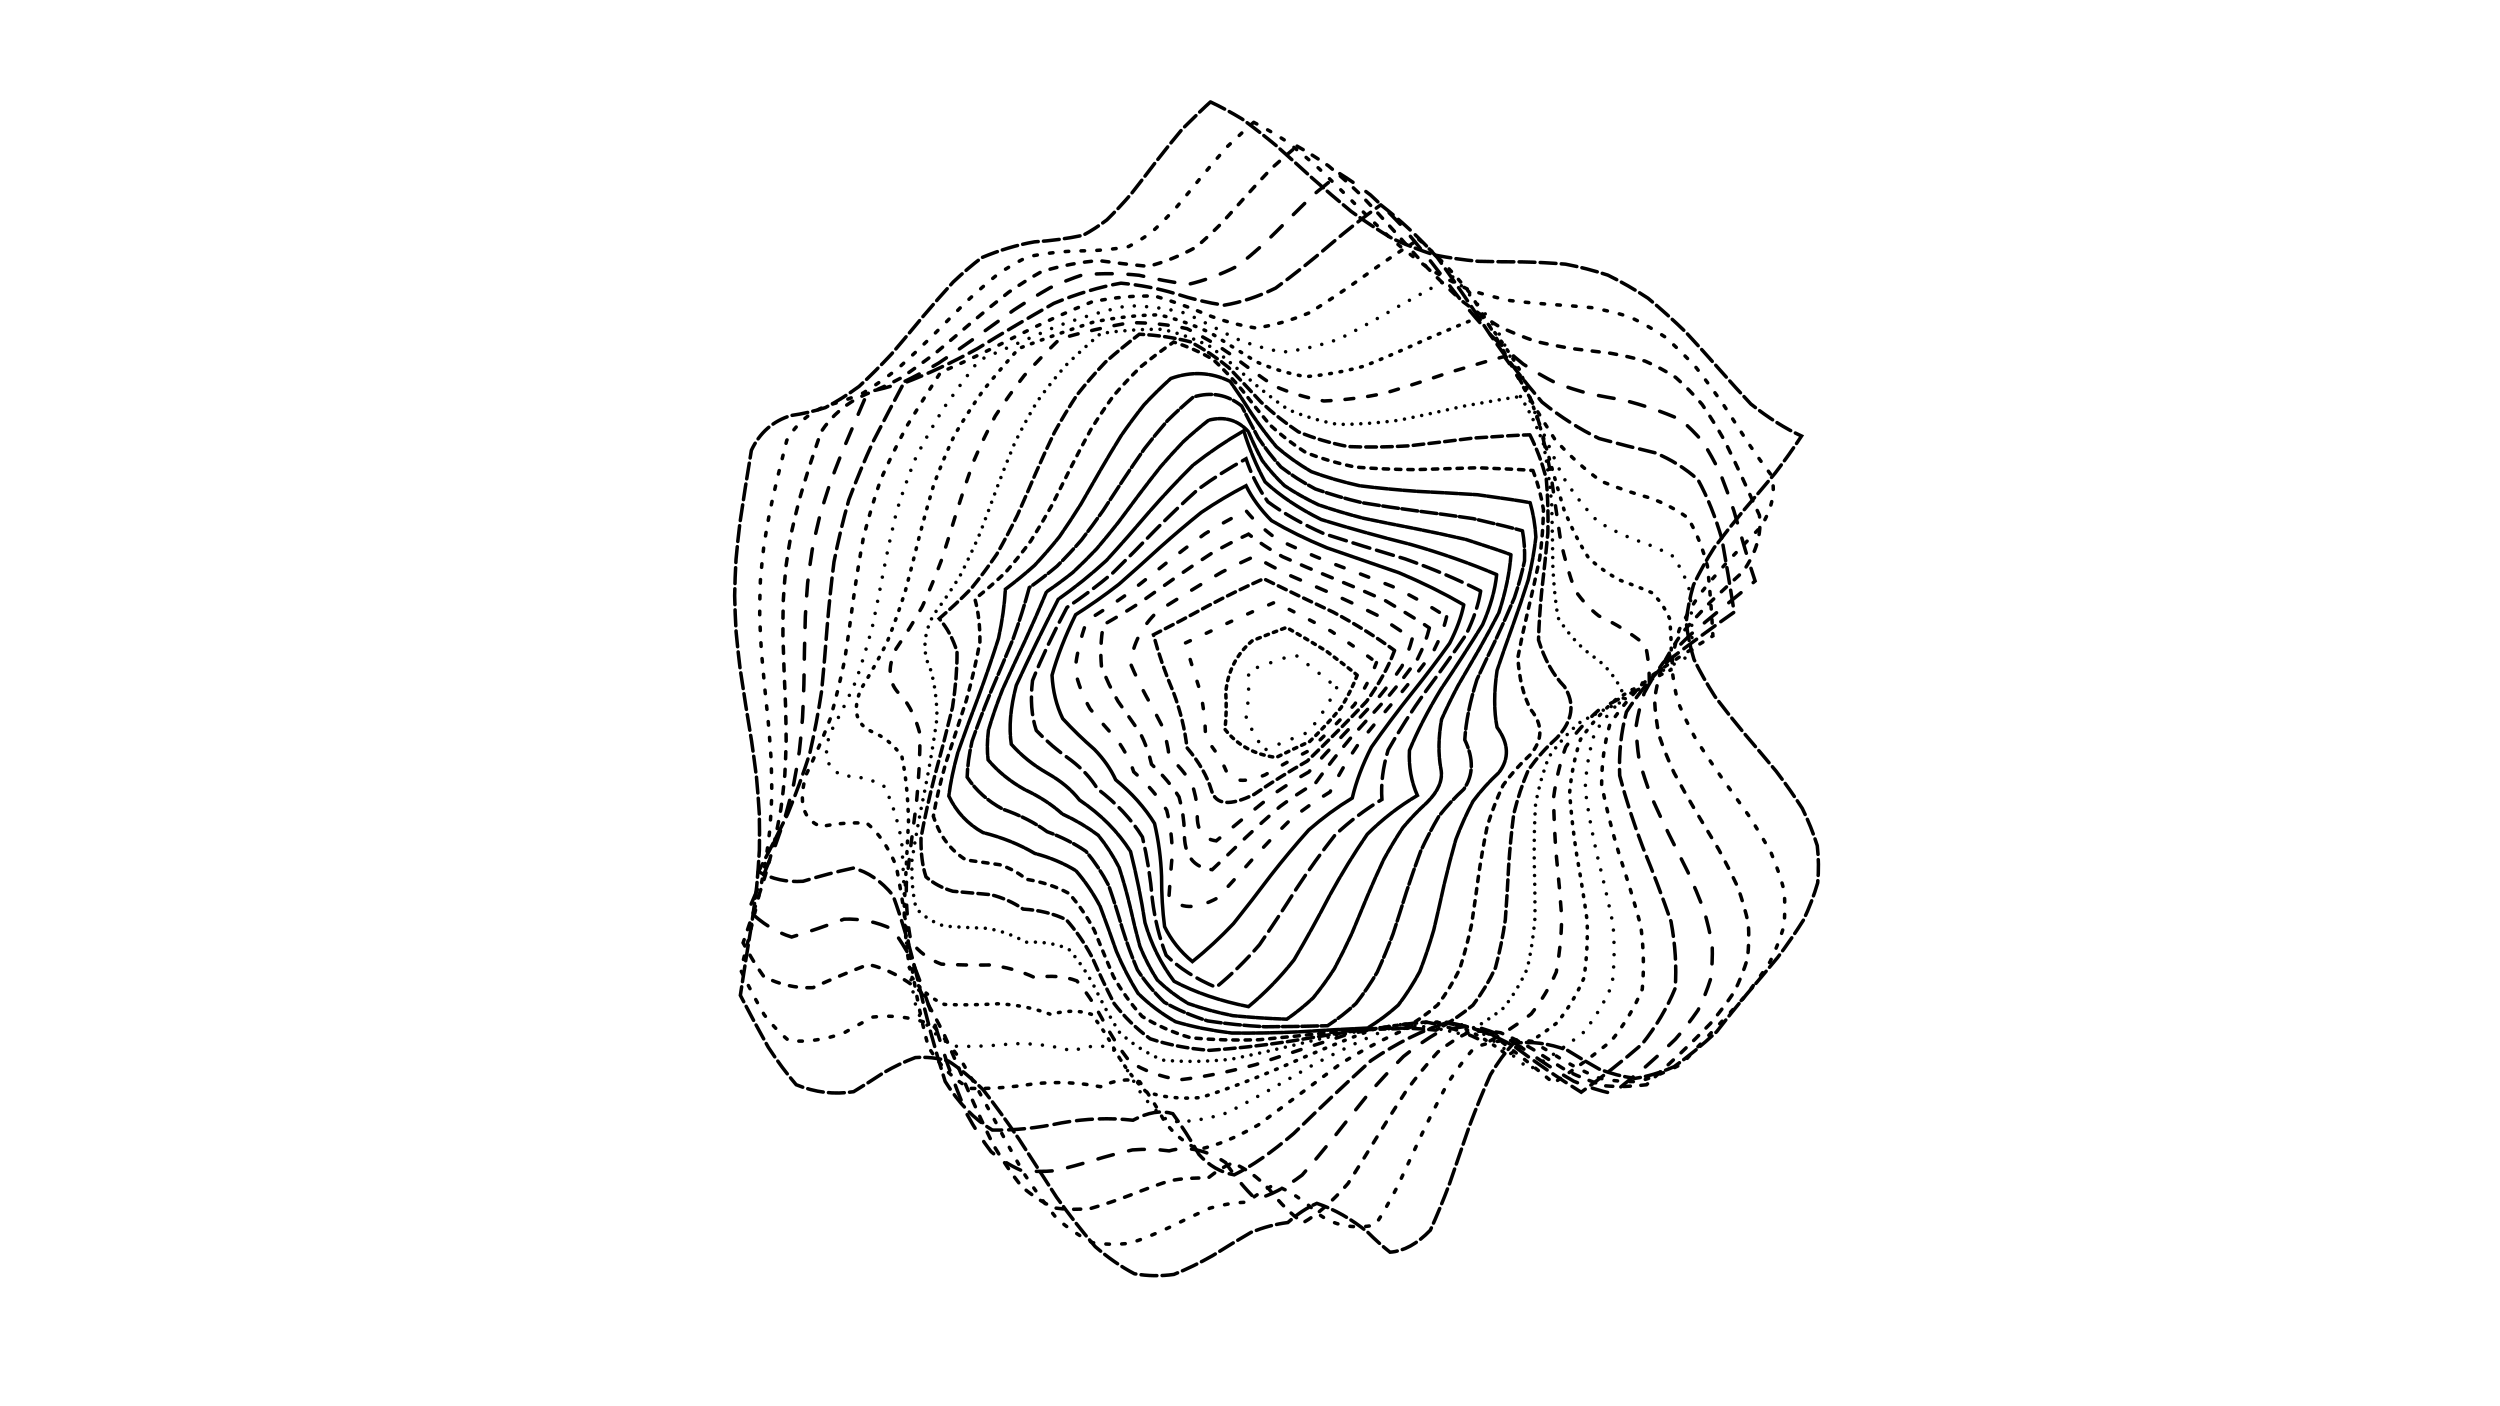<svg xmlns="http://www.w3.org/2000/svg" version="1.1" xmlns:xlink="http://www.w3.org/1999/xlink" xmlns:svgjs="http://svgjs.dev/svgjs" viewBox="0 0 1422 800"><defs><linearGradient x1="50%" y1="0%" x2="50%" y2="100%" id="ccchaos-grad"><stop stop-color="hsl(272, 99%, 54%)" stop-opacity="1" offset="0%"></stop><stop stop-color="hsl(89, 73%, 48%)" stop-opacity="1" offset="100%"></stop></linearGradient></defs><g stroke-width="2" stroke="url(#ccchaos-grad)" fill="none" stroke-linecap="round"><path d="M688.52 57.98Q697.29 62.11 706.4 67.61 715.86 74.51 725.69 82.64 735.88 91.71 746.42 101.33 757.31 111 768.51 120.23 780.02 128.55 791.79 135.6 803.8 141.13 816 145.05 828.35 147.46 840.79 148.63 853.28 148.96 865.76 148.97 878.18 149.22 890.48 150.26 902.61 152.56 914.5 156.47 926.11 162.16 937.39 169.62 948.29 178.64 958.77 188.82 968.8 199.64 978.34 210.49 987.38 220.74 995.9 229.82 1011.08 241.8 1024.71 248 1017.78 258.59 1009.66 269.18 1000.82 279.77 991.75 290.36 982.99 300.95 975.02 311.54 968.32 322.13 963.26 332.72 960.14 343.31 959.12 353.9 960.28 364.49 963.55 375.09 968.73 385.68 975.53 396.27 983.56 406.86 992.36 417.45 1001.43 428.04 1010.24 438.63 1018.3 449.22 1025.13 459.81 1030.35 470.4 1033.66 480.99 1034.86 491.58 1033.9 502.17 1030.82 512.76 1025.8 523.35 1019.13 533.95 1011.19 544.54 1002.43 555.13 993.37 565.72 984.51 576.31 976.37 586.9 964.08 598.31 952.23 606.72 940.85 611.76 929.95 613.39 919.57 611.96 909.69 608.14 900.34 602.9 891.49 597.36 875.47 591.35 860.77 593.54 854.1 600.7 847.75 611.32 841.68 624.85 835.83 640.4 830.15 656.87 824.59 673.03 819.08 687.66 813.58 699.73 802.33 711.47 790.64 712.24 784.44 707.35 777.98 700.91 764 689.51 749.04 684.48 740.95 687.91 732.51 695.38 722.2 696.66 711.63 700.94 700.86 707.17 689.93 714.1 678.86 720.42 667.7 724.89 656.49 726.49 645.26 724.52 634.07 718.67 622.93 709.06 611.9 696.21 600.99 680.99 590.23 664.51 579.65 648.01 569.26 632.71 559.08 619.7 549.12 609.8 539.39 603.49 529.89 600.85 520.61 601.56 511.55 604.96 502.69 610.09 494.02 615.81 485.53 620.95 469.04 623.62 452.87 616.99 444.91 607.77 436.98 595.65 429.05 581.44 421.11 566.14 422.65 555.8 424.31 545.47 426.02 535.14 427.67 524.8 429.16 514.47 430.42 504.14 431.36 493.8 431.94 483.47 432.12 473.14 431.89 462.81 431.27 452.47 430.29 442.14 429 431.81 427.49 421.47 425.83 411.14 424.12 400.81 422.47 390.47 420.95 380.14 419.67 369.81 418.7 359.47 418.09 349.14 417.87 338.81 418.06 328.48 418.65 318.14 419.6 307.81 420.86 297.48 422.36 287.15 424.01 276.81 425.71 266.48 427.38 256.15 434.49 241.07 449.93 236.34 459.73 234.97 469.47 231.85 479.11 226.78 488.63 219.81 498 211.16 507.22 201.26 516.26 190.63 525.11 179.89 533.76 169.64 542.19 160.41 550.4 152.63 558.4 146.54 573.68 140.15 588.39 137.57 602.37 136.71 616.06 133.83 622.82 130.23 629.59 125.08 636.41 118.42 643.3 110.45 650.32 101.51 657.5 92.03 664.88 82.51 672.49 73.4 684.44 61.55 688.52 57.98" stroke-dasharray="9 3" transform="rotate(0, 711, 400)" opacity="0.05"></path><path d="M689.83 70.24Q699.03 74.15 708.56 79.38 718.4 85.95 728.55 93.72 739 102.45 749.74 111.77 760.74 121.25 771.98 130.44 783.42 138.88 795.03 146.21 806.77 152.16 818.6 156.59 830.48 159.52 842.36 161.11 854.18 161.69 865.91 161.67 877.5 161.55 888.89 161.85 900.04 163.05 910.92 165.56 921.46 169.65 931.65 175.45 941.45 182.92 950.82 191.82 959.75 201.8 968.22 212.37 976.22 222.95 983.74 232.99 990.79 241.95 997.38 249.4 1002.74 262.08 993.84 279.36 985.29 289.63 976.78 299.9 968.76 310.17 961.66 320.43 955.84 330.7 951.63 340.97 949.23 351.24 948.79 361.5 950.32 371.77 953.74 382.04 958.87 392.31 965.43 402.57 973.09 412.84 981.43 423.11 990.02 433.38 998.39 443.64 1006.1 453.91 1012.75 464.18 1017.98 474.45 1021.51 484.71 1023.16 494.98 1022.84 505.25 1020.57 515.52 1016.46 525.78 1010.74 536.05 1003.7 546.32 995.73 556.59 987.24 566.86 978.68 577.12 970.51 587.39 958.36 594.79 946.54 599.07 935.11 600.27 924.09 598.73 913.5 595.09 903.36 590.18 893.68 584.98 884.46 580.53 867.61 579.07 852.06 586.48 844.98 595.83 838.25 608.01 831.84 622.31 825.7 637.81 819.8 653.46 814.09 668.18 808.52 680.98 803.05 691.04 783.87 696.14 769.7 686.64 757.29 676.37 744.12 672.36 737.04 675.9 729.67 683.13 719.15 684.22 708.49 688.08 697.7 693.81 686.84 700.31 675.93 706.43 665.01 711.07 654.12 713.28 643.3 712.37 632.56 707.96 621.95 700.04 611.48 688.94 601.18 675.31 591.07 660.03 581.15 644.17 571.45 628.82 561.97 615.01 552.72 603.61 543.68 595.23 526.34 589.93 509.6 593.18 501.53 598.12 493.6 603.47 478.15 610.16 462.94 609.99 455.41 604.68 447.89 596.27 440.36 585.14 432.79 571.95 434.48 561.87 436.25 551.79 438.01 541.71 439.66 531.63 441.12 521.54 442.3 511.46 443.15 501.38 443.62 491.3 443.69 481.21 443.35 471.13 442.62 461.05 441.53 450.97 440.16 440.89 438.56 430.8 436.83 420.72 435.05 410.64 433.32 400.56 431.74 390.48 430.38 380.39 429.32 370.31 428.61 360.23 428.29 350.15 428.38 340.07 428.88 329.98 429.75 319.9 430.96 309.82 432.43 299.74 434.09 289.66 435.85 279.58 437.62 269.49 444.85 254.32 459.97 247.73 469.53 244.53 479.04 239.49 488.48 232.63 497.83 224.2 507.06 214.58 516.16 204.24 525.1 193.74 533.87 183.64 542.45 174.45 550.84 166.56 559.02 160.24 566.99 155.59 582.2 151.38 596.8 150.13 610.51 149.2 623.8 145.77 630.27 141.8 636.67 136.35 643.05 129.5 649.43 121.47 655.85 112.6 662.35 103.3 668.97 94.01 675.73 85.17 686.25 73.7 689.83 70.24" stroke-dasharray="2 7" transform="rotate(4.04, 711, 400)" opacity="0.09"></path><path d="M692.97 82.5Q702.5 86.19 712.3 91.15 722.36 97.38 732.66 104.79 743.19 113.15 753.93 122.15 764.83 131.4 775.88 140.49 787.05 148.99 798.29 156.56 809.57 162.9 820.84 167.83 832.07 171.3 843.22 173.41 854.25 174.37 865.1 174.52 875.75 174.26 886.16 174.08 896.29 174.42 906.11 175.73 915.58 178.33 924.69 182.48 933.41 188.24 941.72 195.58 949.62 204.26 957.09 213.96 964.14 224.22 970.77 234.55 977 244.43 982.83 253.35 987.14 268.83 978.02 286.61 969.91 296.5 962.05 306.38 954.83 316.27 948.58 326.15 943.63 336.03 940.22 345.92 938.5 355.8 938.56 365.69 940.41 375.57 943.95 385.45 949.01 395.34 955.33 405.22 962.62 415.1 970.51 424.99 978.62 434.87 986.56 444.76 993.93 454.64 1000.37 464.52 1005.57 474.41 1009.28 484.29 1011.31 494.17 1011.57 504.06 1010.04 513.94 1006.8 523.83 1002 533.71 995.88 543.59 988.74 553.48 980.93 563.36 972.83 573.24 964.83 583.13 952.92 586.48 941.26 587.08 929.9 585.29 918.88 581.69 908.2 577.05 897.91 572.22 888.01 568.1 878.52 565.52 869.44 565.2 860.77 567.62 852.51 573.04 844.65 581.43 837.17 592.48 830.04 605.63 823.25 620.13 816.77 635.09 810.57 649.55 804.61 662.61 793.32 679.99 782.41 688.31 771.74 682.79 760.97 672.46 749.7 663.31 737.92 660.28 731.68 663.89 725.21 670.87 714.7 671.79 704.13 675.25 693.53 680.49 682.93 686.56 672.37 692.44 661.87 697.17 651.47 699.87 641.18 699.88 631.04 696.78 621.06 690.46 611.26 681.09 601.66 669.12 592.26 655.25 583.07 640.34 574.1 625.33 565.35 611.17 556.8 598.72 548.47 588.67 532.46 578.84 516.96 577.62 502.14 585.87 487.6 595.12 473.32 597.76 459.07 592.82 451.91 585.42 444.69 575.44 446.5 565.65 448.34 555.85 450.11 546.06 451.73 536.27 453.11 526.47 454.2 516.68 454.93 506.88 455.28 497.09 455.22 487.29 454.76 477.5 453.92 467.71 452.74 457.91 451.28 448.12 449.61 438.32 447.82 428.53 445.98 418.73 444.19 408.94 442.54 399.15 441.11 389.35 439.96 379.56 439.16 369.76 438.74 359.97 438.73 350.17 439.12 340.38 439.89 330.58 441.01 320.79 442.43 311 444.06 301.2 445.84 291.41 447.68 281.61 454.97 266.04 469.75 256.85 479.04 251.67 488.31 244.82 497.53 236.5 506.68 227.08 515.75 217.01 524.7 206.78 533.53 196.91 542.21 187.86 550.73 180 559.08 173.6 575.09 166.2 590.5 162.82 604.89 162.76 618.69 162.13 631.64 156.82 644.19 147.45 650.28 140.44 656.31 132.38 662.32 123.61 668.32 114.51 674.35 105.48 680.45 96.93 689.81 85.84 692.97 82.5" stroke-dasharray="4 6" transform="rotate(8.08, 711, 400)" opacity="0.13"></path><path d="M697.68 94.76Q707.37 98.25 717.27 102.93 727.35 108.83 737.61 115.86 748.01 123.84 758.52 132.48 769.13 141.46 779.8 150.4 790.49 158.91 801.17 166.65 811.81 173.32 822.37 178.73 832.81 182.76 843.11 185.44 853.23 186.9 863.13 187.38 872.79 187.22 882.17 186.81 899.85 187.42 916.51 190.86 924.21 194.92 931.53 200.51 938.48 207.58 945.05 215.93 951.26 225.26 957.11 235.19 962.61 245.26 967.8 254.99 972.69 263.94 977.31 271.71 969.94 281.16 962.31 290.6 954.75 300.04 947.6 309.48 941.19 318.92 935.81 328.36 931.69 337.8 929.02 347.24 927.92 356.68 928.44 366.13 930.56 375.57 934.18 385.01 939.14 394.45 945.22 403.89 952.13 413.33 959.58 422.77 967.23 432.21 974.74 441.65 981.76 451.1 987.98 460.54 993.13 469.98 996.96 479.42 999.32 488.86 1000.09 498.3 999.24 507.74 996.81 517.18 992.91 526.62 987.7 536.06 981.43 545.5 974.38 554.94 966.87 564.39 959.22 573.83 947.65 573.71 936.26 571.57 925.09 567.95 914.18 563.53 903.54 559.08 893.21 555.38 883.21 553.13 873.55 552.93 864.25 555.23 855.31 560.23 846.74 567.93 838.54 578.1 830.69 590.27 823.19 603.81 816.03 617.98 809.18 631.95 802.63 644.92 796.35 656.15 784.59 669.81 773.37 675.06 762.75 668.51 752.26 658.35 733.49 651.11 719.51 658.61 709.23 659.36 698.97 662.45 688.75 667.21 678.61 672.83 668.57 678.45 658.64 683.18 648.86 686.27 639.25 687.06 629.8 685.14 620.55 680.3 611.49 672.6 602.64 662.33 594 650 585.57 636.28 577.35 621.98 569.32 607.92 561.49 594.9 553.85 583.64 546.37 574.67 539.05 568.35 524.88 565.08 511.01 568.56 497.47 577.3 484.01 584.76 470.48 583.61 456.81 575.02 458.69 565.57 460.55 556.11 462.28 546.66 463.83 537.21 465.11 527.75 466.08 518.3 466.68 508.84 466.89 499.39 466.7 489.93 466.11 480.48 465.17 471.03 463.9 461.57 462.36 452.12 460.63 442.66 458.78 433.21 456.9 423.75 455.06 414.3 453.35 404.84 451.86 395.39 450.63 385.94 449.74 376.48 449.22 367.03 449.09 357.57 449.36 348.12 450.02 338.66 451.03 329.21 452.36 319.75 453.94 310.3 455.7 300.84 457.57 291.39 459.45 281.93 461.27 272.48 470.23 268.71 479.22 263.28 488.23 256.31 497.24 248.02 506.21 238.76 515.15 228.93 524.03 219 532.82 209.42 541.51 200.6 550.09 192.9 558.53 186.56 566.82 181.71 582.8 176.86 598.23 175.24 612.67 175.49 626.52 174.49 639.43 168.39 651.84 158.39 657.79 151.25 663.63 143.2 669.38 134.56 675.06 125.68 680.7 116.94 686.34 108.68 694.83 97.99 697.68 94.76" stroke-dasharray="9 9" transform="rotate(12.12, 711, 400)" opacity="0.16"></path><path d="M703.54 107.02Q722.99 114.71 742.89 126.92 763.05 142.76 783.26 160.16 803.27 176.46 822.86 189.25 841.78 197.11 859.84 200.11 876.84 199.86 892.65 199.05 907.16 200.63 920.35 206.94 932.23 218.89 942.88 235.7 952.44 254.99 961.1 273.58 946.78 291.49 933.47 309.39 923.34 327.3 918.04 345.2 918.42 363.11 924.43 381.02 935.09 398.92 948.66 416.83 962.93 434.73 975.59 452.64 984.57 470.54 988.42 488.45 986.5 506.35 979.13 524.26 967.51 542.16 953.53 560.07 931.38 553.87 909.83 545.67 889.1 540.66 869.42 543.16 850.9 555.26 833.66 576.12 817.7 602.16 803.01 628.15 789.5 648.74 777.03 660.16 765.44 661.41 754.52 654.58 744.05 644.34 733.81 636.48 723.55 636.17 713.08 646.35 693.48 649.69 674.31 659.17 655.71 669.16 637.81 673.97 620.67 669.59 604.34 654.88 588.8 631.85 574.01 605 559.89 579.89 546.33 561.44 533.2 552.48 520.37 552.87 507.68 559.67 495 568.03 482.18 572.74 469.13 569.82 472.87 551.7 475.97 533.59 477.94 515.47 478.45 497.35 477.43 479.24 475.03 461.12 471.64 443 467.83 424.89 464.2 406.77 461.35 388.66 459.74 370.54 459.64 352.42 461.06 334.3 463.77 316.19 467.32 298.07 471.15 279.95 488.44 267 505.84 249.52 523.24 230.33 540.5 212.62 557.46 199.05 574 190.94 590 187.9 605.35 188.03 619.97 188.55 633.83 186.65 646.93 180.37 659.29 169.14 671 153.91 682.17 136.8 692.96 120.42 703.54 107.02 703.54 107.02 703.54 107.02" stroke-dasharray="9 4" transform="rotate(16.16, 711, 400)" opacity="0.20"></path><path d="M710.04 119.27Q728.94 126.49 748.01 137.97 767.05 152.99 785.87 169.79 804.28 186.01 822.07 199.37 839.08 208.33 855.15 212.55 870.16 213.03 884.04 211.87 896.76 211.73 908.31 215.06 918.77 223.4 928.24 236.92 936.87 254.31 944.87 273.13 931.5 290.01 919.69 306.88 911.19 323.75 907.26 340.63 908.49 357.5 914.69 374.38 924.94 391.25 937.73 408.13 951.15 425 963.21 441.87 972.12 458.75 976.56 475.62 975.87 492.5 970.15 509.37 960.25 526.24 947.65 543.12 926.49 535.57 905.67 529.42 885.43 528.79 865.95 536.32 847.4 552.41 829.9 575.03 813.51 600.3 798.26 623.47 784.13 640.32 771.03 648.33 758.87 647.41 747.51 640.02 736.77 630.46 726.48 623.74 716.44 624.17 706.47 634.09 688.17 636.96 670.46 645.56 653.43 655.1 637.15 660.61 621.64 658.33 606.89 646.73 592.86 626.88 579.47 602.13 566.62 577.11 554.2 556.46 542.09 543.49 530.15 539.33 518.25 542.67 506.26 550.11 489.67 549.85 488.12 525.26 489.77 508.05 489.97 490.83 488.68 473.61 486.11 456.39 482.63 439.17 478.75 421.95 475.06 404.73 472.1 387.51 470.31 370.29 469.95 353.07 471.09 335.85 473.54 318.63 476.96 301.41 480.82 284.19 497.39 268.37 514.13 250 530.95 231.95 547.71 216.86 564.3 206.52 580.58 201.31 596.43 200.2 611.75 201.06 626.44 201.29 640.43 198.55 653.69 191.41 666.22 179.7 678.03 164.52 689.21 147.88 699.83 132.13 710.04 119.27 710.04 119.27 710.04 119.27" stroke-dasharray="2 6" transform="rotate(20.2, 711, 400)" opacity="0.24"></path><path d="M716.62 131.53Q734.59 138.27 752.47 149.02 770.09 163.2 787.3 179.31 803.92 195.3 819.84 209.08 834.91 219.06 849.05 224.57 862.19 226.09 874.31 225.16 885.42 223.98 895.56 224.91 904.82 229.83 913.33 239.64 921.25 254.02 928.76 271.44 916.55 287.27 906.28 303.1 899.35 318.93 896.68 334.77 898.64 350.6 904.96 366.43 914.79 382.26 926.8 398.09 939.38 413.93 950.83 429.76 959.6 445.59 964.52 461.42 964.92 477.25 960.75 493.08 952.57 508.91 941.48 524.74 921.46 518.34 901.56 515.9 882 520.18 862.97 532.25 844.63 551.19 827.11 574.32 810.5 597.82 794.87 617.71 780.24 630.85 766.58 635.78 753.84 633.13 741.95 625.47 730.78 616.7 720.21 611.1 710.09 612.19 700.25 621.84 683.52 624.26 667.46 632.01 652.13 641.02 637.53 647.02 623.65 646.54 610.43 637.82 597.83 621.2 585.74 599.02 574.06 574.96 562.68 553.12 551.47 536.94 540.33 528.41 529.13 527.53 517.77 532.36 501.93 534.36 500.24 512.88 501.54 496.63 501.41 480.39 499.88 464.15 497.15 447.9 493.59 431.66 489.68 415.41 485.94 399.17 482.89 382.93 480.92 366.68 480.31 350.44 481.14 334.19 483.3 317.95 486.49 301.7 490.29 285.46 506.09 268.12 522.12 250.29 538.29 234.46 554.49 222.55 570.61 215.43 586.54 212.76 602.16 213.06 617.37 214.19 632.06 213.84 646.16 210.15 659.6 202.18 672.34 190.08 684.39 175.03 695.74 158.92 711.54 137.68 716.62 131.53" stroke-dasharray="0 7" transform="rotate(24.24, 711, 400)" opacity="0.28"></path><path d="M722.72 143.79Q739.42 150.07 755.83 160.08 771.82 173.38 787.26 188.73 802.04 204.35 816.07 218.38 829.27 229.24 841.6 236.05 853.04 238.85 863.59 238.62 873.31 237.1 882.26 236.36 890.55 238.36 898.31 244.48 905.69 255.16 912.87 269.81 901.97 284.63 893.27 299.45 887.82 314.27 886.3 329.09 888.87 343.91 895.24 358.73 904.62 373.55 915.87 388.37 927.63 403.19 938.45 418.01 947.03 432.83 952.32 447.65 953.67 462.47 950.92 477.29 944.4 492.11 934.91 506.93 916.14 503.66 897.33 505.86 878.65 514.9 860.29 530.54 842.39 551.03 825.09 573.47 808.5 594.42 792.7 610.75 777.75 620.35 763.66 622.61 750.43 618.63 738.01 610.96 726.35 603.08 715.36 598.56 704.94 600.23 694.96 609.58 679.97 611.6 665.66 618.51 652.05 626.94 639.11 633.22 626.78 634.25 615.01 628.14 603.72 614.72 592.8 595.43 582.16 573.06 571.69 551.04 561.29 532.67 550.84 520.34 540.26 515.04 529.47 516.12 514.26 517.22 512.31 497.72 513.23 482.49 512.78 467.26 511.01 452.04 508.15 436.81 504.53 421.58 500.61 406.36 496.85 391.13 493.72 375.9 491.59 360.67 490.73 345.45 491.24 330.22 493.06 314.99 495.97 299.76 499.61 284.54 514.6 267.25 529.85 251.26 545.29 238.45 560.84 229.93 576.41 225.79 591.88 225.14 607.17 226.31 622.16 227.27 636.77 226.09 650.89 221.4 664.47 212.66 677.43 200.28 689.74 185.45 701.38 169.93 717.54 149.66 722.72 143.79" stroke-dasharray="1 5" transform="rotate(28.28, 711, 400)" opacity="0.32"></path><path d="M727.8 156.04Q742.98 161.87 757.74 171.15 771.98 183.55 785.61 198.05 798.56 213.18 810.78 227.27 822.24 238.84 832.92 246.86 842.86 251.07 852.07 251.95 868.39 249.85 883.35 251.77 890.35 258.58 897.3 269.57 887.83 283.44 880.67 297.31 876.6 311.18 876.09 325.06 879.17 338.93 885.52 352.8 894.43 366.67 904.94 380.55 915.89 394.42 926.09 408.29 934.42 422.17 939.96 436.04 942.12 449.91 940.65 463.79 935.72 477.66 927.86 491.53 910.44 492.62 892.83 499.6 875.2 512.63 857.7 530.58 840.46 551.28 823.63 571.97 807.3 589.8 791.57 602.52 776.52 608.86 762.19 608.89 748.6 603.97 735.75 596.55 723.63 589.62 712.18 586.11 701.35 588.3 691.06 597.33 677.86 598.97 665.31 605.08 653.36 612.88 641.98 619.27 631.09 621.5 620.63 617.71 610.5 607.33 600.61 591.11 590.88 571.03 581.19 549.79 571.47 530.3 561.63 515.07 551.59 505.68 541.3 502.48 526.62 500.14 524.31 481.51 524.84 467.3 524.06 453.09 522.08 438.88 519.1 424.67 515.45 410.46 511.53 396.25 507.77 382.04 504.59 367.83 502.31 353.62 501.21 339.41 501.4 325.2 502.85 311 505.41 296.79 508.8 282.58 522.94 266.84 537.36 253.72 552.02 244.35 566.83 239.1 581.74 237.47 596.66 238.24 611.49 239.71 626.15 240.12 640.54 237.95 654.58 232.25 668.19 222.84 681.29 210.28 693.84 195.78 705.78 180.89 722.45 161.63 727.8 156.04" stroke-dasharray="5 8" transform="rotate(32.32, 711, 400)" opacity="0.35"></path><path d="M731.43 168.31Q744.94 173.69 757.96 182.25 770.42 193.73 782.28 207.33 793.49 221.83 804.05 235.79 813.94 247.85 823.2 256.95 839.72 263.54 854.82 262.81 868.55 263.08 882.16 271.85 874.15 284.85 868.47 297.86 865.68 310.87 866.05 323.88 869.53 336.89 875.8 349.89 884.23 362.9 894.01 375.91 904.18 388.92 913.75 401.93 921.77 414.94 927.47 427.94 930.3 440.95 929.96 453.96 926.51 466.97 920.26 479.98 904.24 485.78 887.94 496.94 871.48 512.75 855.01 531.59 838.64 551.26 822.49 569.36 806.66 583.76 791.25 592.97 776.34 596.44 761.99 594.7 748.24 589.23 735.13 582.25 722.65 576.3 710.81 573.75 699.56 576.39 688.89 585.06 677.44 586.36 666.55 591.71 656.14 598.84 646.17 605.17 636.55 608.33 627.22 606.53 618.09 598.96 609.08 585.86 600.1 568.48 591.08 548.84 581.94 529.34 572.61 512.31 563.04 499.59 553.19 492.22 538.95 484.78 536.21 466.13 536.34 452.9 535.26 439.67 533.08 426.45 530.01 413.22 526.35 399.99 522.46 386.76 518.72 373.53 515.5 360.31 513.1 347.08 511.77 333.85 511.63 320.62 512.7 307.4 514.87 294.17 517.93 280.94 531.17 267.97 544.71 258.31 558.51 252.41 572.52 250.02 586.68 250.27 600.92 251.8 615.17 253.07 629.36 252.62 643.4 249.35 657.21 242.69 670.72 232.73 683.84 220.13 696.53 206.04 708.71 191.84 725.89 173.6 731.43 168.31" stroke-dasharray="0 5" transform="rotate(36.36, 711, 400)" opacity="0.39"></path><path d="M733.29 180.56Q745.08 185.51 756.38 193.35 767.14 203.9 777.34 216.55 786.98 230.3 796.06 243.94 804.61 256.26 812.66 266.24 827.33 275.57 841.07 276.87 857.58 282.07 856.7 301.84 855.05 314.07 856.16 326.3 859.95 338.53 866.08 350.76 874.02 362.98 883.09 375.21 892.49 387.44 901.42 399.67 909.1 411.9 914.86 424.13 918.21 436.37 918.86 448.6 916.74 460.83 912.05 473.06 897.45 483.08 882.52 497.26 867.34 514.4 852.03 532.74 836.69 550.33 821.42 565.29 806.31 576.17 791.46 582.15 776.93 583.22 762.81 580.16 749.14 574.48 735.97 568.11 723.32 563.16 711.22 561.5 699.66 564.5 688.63 572.8 678.8 573.79 669.39 578.42 660.34 584.86 651.58 590.99 643.05 594.8 634.67 594.66 626.36 589.62 618.07 579.54 609.71 565.11 601.23 547.71 592.57 529.18 583.69 511.53 574.53 496.57 565.08 485.66 555.31 479.48 545.21 477.92 547.12 465.61 547.98 453.3 547.72 440.99 546.35 428.68 544 416.37 540.87 404.06 537.23 391.75 533.39 379.44 529.69 367.13 526.45 354.82 523.95 342.51 522.41 330.2 521.95 317.89 522.62 305.58 524.37 293.27 527.03 280.96 539.35 271.48 551.97 265.41 564.86 262.61 577.98 262.44 591.31 263.84 604.77 265.5 618.33 266.12 631.9 264.6 645.44 260.2 658.86 252.68 672.1 242.3 685.08 229.79 697.75 216.21 710.04 202.75 727.59 185.56 733.29 180.56" stroke-dasharray="6 3" transform="rotate(40.4, 711, 400)" opacity="0.43"></path><path d="M733.21 192.82Q743.35 197.34 753.02 204.47 762.22 214.1 770.94 225.75 779.21 238.64 787.05 251.78 794.48 264.13 801.56 274.73 814.8 286.74 827.54 290.74 844.28 292.77 845.34 309.42 844.69 320.95 846.43 332.47 850.42 344 856.36 355.52 863.79 367.05 872.16 378.57 880.82 390.1 889.11 401.63 896.4 413.15 902.14 424.68 905.88 436.2 907.35 447.73 906.43 459.26 903.18 470.78 890.02 483.86 876.47 499.57 862.64 516.54 848.59 533.18 834.41 547.93 820.18 559.48 805.99 566.98 791.91 570.14 778.01 569.29 764.36 565.37 751.01 559.78 738.03 554.15 725.44 550.18 713.28 549.33 701.56 552.64 690.31 560.55 681.89 561.25 673.75 565.2 665.83 570.94 658.07 576.75 642.78 580.12 627.42 572.02 619.56 560.62 611.53 545.9 603.27 529.18 594.76 512.02 585.97 496.04 576.89 482.66 567.5 472.9 557.8 467.24 559.21 455.77 559.61 444.3 558.97 432.83 557.34 421.36 554.85 409.89 551.68 398.42 548.08 386.95 544.32 375.48 540.68 364.01 537.45 352.54 534.87 341.07 533.14 329.6 532.38 318.13 532.66 306.66 533.96 295.19 536.17 283.72 547.54 277.92 559.2 275.1 571.13 274.74 583.32 276 595.73 277.8 608.32 279.03 621.06 278.66 633.9 275.95 646.77 270.47 659.64 262.22 672.43 251.59 685.08 239.31 697.55 226.31 709.76 213.63 727.44 197.52 733.21 192.82" stroke-dasharray="3 4" transform="rotate(44.44, 711, 400)" opacity="0.47"></path><path d="M731.21 205.08Q739.83 209.18 748.05 215.62 755.89 224.33 763.36 234.95 770.49 246.89 777.31 259.36 783.86 271.48 790.19 282.42 802.38 296.84 814.41 303.86 831.53 305.53 834.38 320.21 834.59 331.08 836.82 341.95 840.92 352.82 846.63 363.7 853.55 374.57 861.23 385.44 869.16 396.31 876.82 407.18 883.69 418.05 889.32 428.93 893.33 439.8 895.46 450.67 895.57 461.54 893.64 472.42 881.87 487 869.73 502.65 857.26 518.13 844.54 532.15 831.61 543.63 818.56 551.79 805.43 556.23 792.31 557.06 779.24 554.82 766.29 550.45 753.52 545.19 740.97 540.4 728.69 537.38 716.71 537.27 705.06 540.8 693.78 548.29 679.44 552.92 665.4 562.48 651.33 567.42 636.96 563.26 629.5 554.79 621.82 542.99 613.9 528.68 605.72 513 597.27 497.23 588.54 482.64 579.52 470.36 570.22 461.19 571.11 450.48 571.06 439.77 570.08 429.07 568.22 418.36 565.62 407.65 562.45 396.94 558.91 386.24 555.25 375.53 551.7 364.82 548.5 354.12 545.86 343.41 543.97 332.71 542.94 322 542.84 311.29 549.75 293.99 566.49 287.12 577.43 288.34 588.63 290.18 600.06 291.71 611.7 292.05 623.53 290.49 635.5 286.56 647.58 280.11 659.73 271.3 671.89 260.6 684.02 248.68 696.07 236.36 707.98 224.5 725.46 209.47 731.21 205.08" stroke-dasharray="7 1" transform="rotate(48.48, 711, 400)" opacity="0.51"></path><path d="M727.46 217.33Q734.76 221.04 741.75 226.8 748.46 234.6 754.91 244.18 761.14 255.09 767.18 266.73 773.07 278.39 778.85 289.37 790.29 305.7 801.85 315.71 819.37 319.44 823.81 333.26 824.73 343.49 827.33 353.73 831.46 363.97 836.88 374.21 843.29 384.45 850.3 394.69 857.53 404.92 864.56 415.16 870.98 425.4 876.42 435.64 880.58 445.88 883.22 456.12 884.18 466.36 883.41 476.6 873 491.03 862.22 505.22 851.12 518.19 839.74 529.06 828.12 537.18 816.32 542.18 804.39 544.05 792.37 543.09 780.31 539.95 768.26 535.51 756.28 530.79 744.41 526.88 732.68 524.77 721.14 525.29 709.81 528.98 698.74 536.04 686.01 539.8 673.27 548.23 660.1 554.2 646.48 553.26 639.33 547.49 631.95 538.62 624.33 527.09 616.46 513.62 608.33 499.14 599.95 484.66 591.31 471.2 582.42 459.63 582.8 449.62 582.33 439.62 581.03 429.61 578.99 419.61 576.32 409.6 573.17 399.6 569.72 389.59 566.17 379.59 562.73 369.58 559.59 359.58 556.93 349.57 554.9 339.57 553.63 329.56 553.17 319.56 558.9 304.57 573.92 300.9 583.85 302.77 594.03 304.42 604.44 305.12 615.07 304.27 625.9 301.41 636.9 296.35 648.06 289.1 659.34 279.95 670.71 269.35 682.12 257.92 693.55 246.35 704.94 235.34 721.86 221.42 727.46 217.33" stroke-dasharray="9 2" transform="rotate(52.52, 711, 400)" opacity="0.54"></path><path d="M722.29 229.59Q734.41 238.91 746 253.45 751.55 263.28 757.01 273.96 762.42 284.95 767.81 295.67 773.22 305.55 778.69 314.11 790.06 324.91 801.96 329.95 810.93 333.58 813.61 347.23 815.1 356.83 817.95 366.42 822.03 376.02 827.13 385.61 833.01 395.21 839.38 404.8 845.92 414.4 852.32 424 858.27 433.59 863.46 443.19 867.66 452.78 870.65 462.38 872.29 471.97 872.5 481.57 863.37 494.39 853.92 506.06 844.15 515.93 834.11 523.49 823.82 528.44 813.32 530.75 802.64 530.61 791.82 528.44 780.9 524.86 769.92 520.65 758.92 516.62 747.92 513.61 736.98 512.34 726.12 513.41 715.37 517.18 704.76 523.78 693.18 526.75 681.34 534.01 668.83 540.51 655.78 542.05 648.89 538.65 641.78 532.55 634.44 523.91 626.88 513.11 619.07 500.75 611.05 487.54 602.8 474.26 594.34 461.71 594.23 452.37 593.38 443.03 591.82 433.69 589.64 424.35 586.93 415.01 583.84 405.67 580.51 396.33 577.1 386.99 573.79 377.65 570.73 368.31 568.07 358.96 565.95 349.62 564.46 340.28 563.69 330.94 568.26 317.68 581.56 315.64 590.48 317.29 599.62 318.12 608.98 317.62 618.56 315.42 628.33 311.32 638.3 305.29 648.45 297.47 658.74 288.19 669.17 277.87 679.7 267.06 690.31 256.31 700.97 246.17 716.96 233.37 722.29 229.59" stroke-dasharray="4 1" transform="rotate(56.56, 711, 400)" opacity="0.58"></path><path d="M716.13 241.85Q726.75 249.28 737.02 262.8 747.14 281.13 757.34 301.43 767.84 320.15 778.88 334.15 790.68 341.63 803.44 342.79 803.75 360.63 808.66 378.46 817.37 396.3 828.45 414.13 840.11 431.97 850.45 449.8 857.79 467.63 860.93 485.47 844.81 504.21 827.58 515.26 809.4 517.72 790.45 513.32 770.95 505.97 751.11 500.6 731.16 501.6 711.33 511.51 700.56 513.1 689.27 519.87 677.34 527.02 664.66 529.73 651.17 524.63 636.86 510.8 621.77 489.99 605.94 466 604.21 448.63 600.16 431.26 594.46 413.88 588.03 396.51 581.92 379.14 577.12 361.77 574.41 344.39 574.24 327.02 589.5 330.41 605.52 330.72 622.33 325.33 639.9 313.38 658.19 296.05 677.09 276.11 696.45 257.01 716.13 241.85 716.13 241.85 716.13 241.85" stroke-dasharray="11 1" transform="rotate(60.6, 711, 400)" opacity="0.62"></path><path d="M709.53 254.11Q719 260.58 728.4 272.25 737.9 288.3 747.67 306.78 757.87 325.03 768.67 340.38 780.2 350.83 792.59 355.62 794.21 372 799.45 388.38 807.58 404.76 817.52 421.14 827.93 437.52 837.41 453.9 844.67 470.28 848.74 486.66 834.9 499.08 820.12 504.49 804.46 503.4 788.06 497.99 771.04 491.6 753.56 487.88 735.78 489.89 717.87 499.26 707.58 500.28 696.7 505.85 685.16 512.48 672.93 516.47 659.98 514.88 646.34 506.23 632.05 490.84 617.18 470.74 614.81 454.71 610.57 438.67 605.04 422.64 598.96 406.61 593.15 390.57 588.4 374.54 585.35 358.5 584.4 342.47 597.8 344.19 611.83 341.74 626.53 333.84 641.92 320.64 657.97 303.58 674.64 285.08 691.86 267.82 709.53 254.11 709.53 254.11 709.53 254.11" stroke-dasharray="10 4" transform="rotate(64.64, 711, 400)" opacity="0.66"></path><path d="M703.06 266.37Q711.73 271.92 720.52 281.81 729.57 295.57 738.99 311.91 748.88 328.98 759.35 344.7 770.49 357.25 782.37 365.42 784.96 380.23 790.29 395.05 797.77 409.87 806.59 424.69 815.79 439.51 824.35 454.32 831.34 469.14 835.99 483.96 824.25 490.45 811.72 491.46 798.46 488.18 784.53 482.69 770 477.6 754.96 475.45 739.53 478.25 723.8 487 713.85 487.55 703.31 491.97 692.18 497.82 680.44 502.42 668.11 503.38 655.23 499.11 641.85 489.12 628.04 474.11 625.16 459.48 620.85 444.86 615.56 430.24 609.88 415.61 604.44 400.99 599.82 386.37 596.53 371.74 594.93 357.12 606.54 356.15 618.65 350.86 631.3 340.97 644.53 327.14 658.34 310.85 672.72 294.02 687.64 278.64 703.06 266.37 703.06 266.37 703.06 266.37" stroke-dasharray="5 0" transform="rotate(68.68, 711, 400)" opacity="0.70"></path><path d="M697.27 278.62Q705.37 283.31 713.71 291.52 722.37 303 731.42 316.99 740.93 332.27 750.96 347.39 761.54 360.89 772.73 371.55 775.95 384.71 781.18 397.87 787.94 411.03 795.66 424.19 803.68 437.36 811.28 450.52 815.36 471.14 802.43 476.71 791.39 472.5 779.78 467.67 767.65 464.05 755.04 463.32 742.01 466.7 728.63 474.75 718.98 474.9 708.83 478.25 698.18 483.17 687.06 487.8 675.48 490.36 663.5 489.43 651.14 484.2 638.48 474.56 635.27 461.43 631 448.31 626.04 435.19 620.81 422.07 615.77 408.94 611.36 395.82 607.95 382.7 605.84 369.58 615.75 365.61 626.04 357.9 636.75 346.75 647.9 332.99 659.53 317.91 671.64 302.93 684.22 289.46 697.27 278.62 697.27 278.62 697.27 278.62" stroke-dasharray="5 10" transform="rotate(72.72, 711, 400)" opacity="0.73"></path><path d="M692.68 290.88Q700.31 294.76 708.23 301.39 716.46 310.69 725.05 322.22 734.04 335.28 743.45 348.93 753.3 362.15 763.61 373.97 767.16 385.41 772.1 396.85 778.09 408.29 784.74 419.74 791.6 431.18 798.23 442.62 792.91 457.96 773.82 453.13 763.92 451.03 753.62 451.5 742.95 455.22 731.94 462.49 722.69 462.33 713.06 464.71 703.06 468.62 692.71 472.83 682.04 476.12 671.09 477.41 659.9 475.86 648.5 471.02 645.14 459.49 641.04 447.96 636.47 436.43 631.74 424.91 627.16 413.38 623.03 401.85 619.63 390.32 617.18 378.79 625.49 372.23 634.08 362.91 642.96 351.35 652.16 338.34 661.73 324.84 671.66 311.85 687.33 295.58 692.68 290.88" stroke-dasharray="6 7" transform="rotate(76.76, 711, 400)" opacity="0.77"></path><path d="M689.67 303.13Q696.82 306.27 704.23 311.46 711.92 318.69 719.89 327.78 728.18 338.35 736.78 349.86 745.7 361.72 754.95 373.26 758.54 382.96 763.04 392.66 768.21 402.35 773.81 412.05 779.57 421.75 785.2 431.45 781.82 443.09 766.68 439.27 758.81 438.57 750.64 439.97 742.18 443.82 733.42 450.23 724.79 449.85 715.88 451.39 706.73 454.26 697.35 457.74 687.77 461.06 678.02 463.47 661.44 458.79 650.96 443.4 646.86 433.54 642.67 423.67 638.59 413.81 634.83 403.94 631.56 394.08 628.95 384.21 635.78 375.99 642.79 366.09 649.99 355.01 657.41 343.33 665.07 331.72 672.99 320.8 685.43 307.13 689.67 303.13" stroke-dasharray="6 10" transform="rotate(80.8, 711, 400)" opacity="0.81"></path><path d="M688.5 315.4Q701.79 321.73 715.89 333.85 730.86 350.85 746.69 370.52 753.98 386.46 762.88 402.39 771.1 423.69 758.48 426.27 746.14 428.74 732.97 437.97 717.27 438.3 701.01 442.78 684.29 448.21 667.28 451.19 660.76 434.87 653.6 418.56 646.76 402.24 641.16 385.91 652.19 367.86 663.67 348.16 675.74 329.81 688.5 315.4 688.5 315.4 688.5 315.4" stroke-dasharray="5 3" transform="rotate(84.84, 711, 400)" opacity="0.85"></path><path d="M689.29 327.65Q700.86 332.22 712.96 340.61 725.58 352.56 738.72 367.22 744.9 379.78 751.96 392.33 758.65 409.69 749.37 414.24 740.24 417.8 730.61 425.71 717.3 425.45 703.73 428.16 689.96 432.32 676.07 436.2 670.45 423.3 664.52 410.4 658.81 397.5 653.81 384.6 662.26 368.76 670.95 353.02 684.61 333.28 689.29 327.65" stroke-dasharray="3 10" transform="rotate(88.88, 711, 400)" opacity="0.89"></path><path d="M691.96 339.91Q701.3 342.95 710.93 348.18 720.83 355.58 730.98 364.94 735.8 374.23 741.03 383.53 739.62 402.19 726.55 413.46 716.14 412.85 705.64 414.08 687.56 413.32 675.45 400.54 670.99 391 666.88 381.47 672.98 369.43 679.18 358.12 688.72 344.02 691.96 339.91" stroke-dasharray="2 3" transform="rotate(92.92, 711, 400)" opacity="0.92"></path><path d="M696.27 352.17Q709.62 356.67 723.38 365.15 730.1 377.42 737.07 389.7 729.27 393.35 721.15 401.2 706.89 400.73 692.65 403.12 686.38 390.59 680.33 378.07 692.26 357.9 696.27 352.17" stroke-dasharray="0 8" transform="rotate(96.96, 711, 400)" opacity="0.96"></path></g></svg>